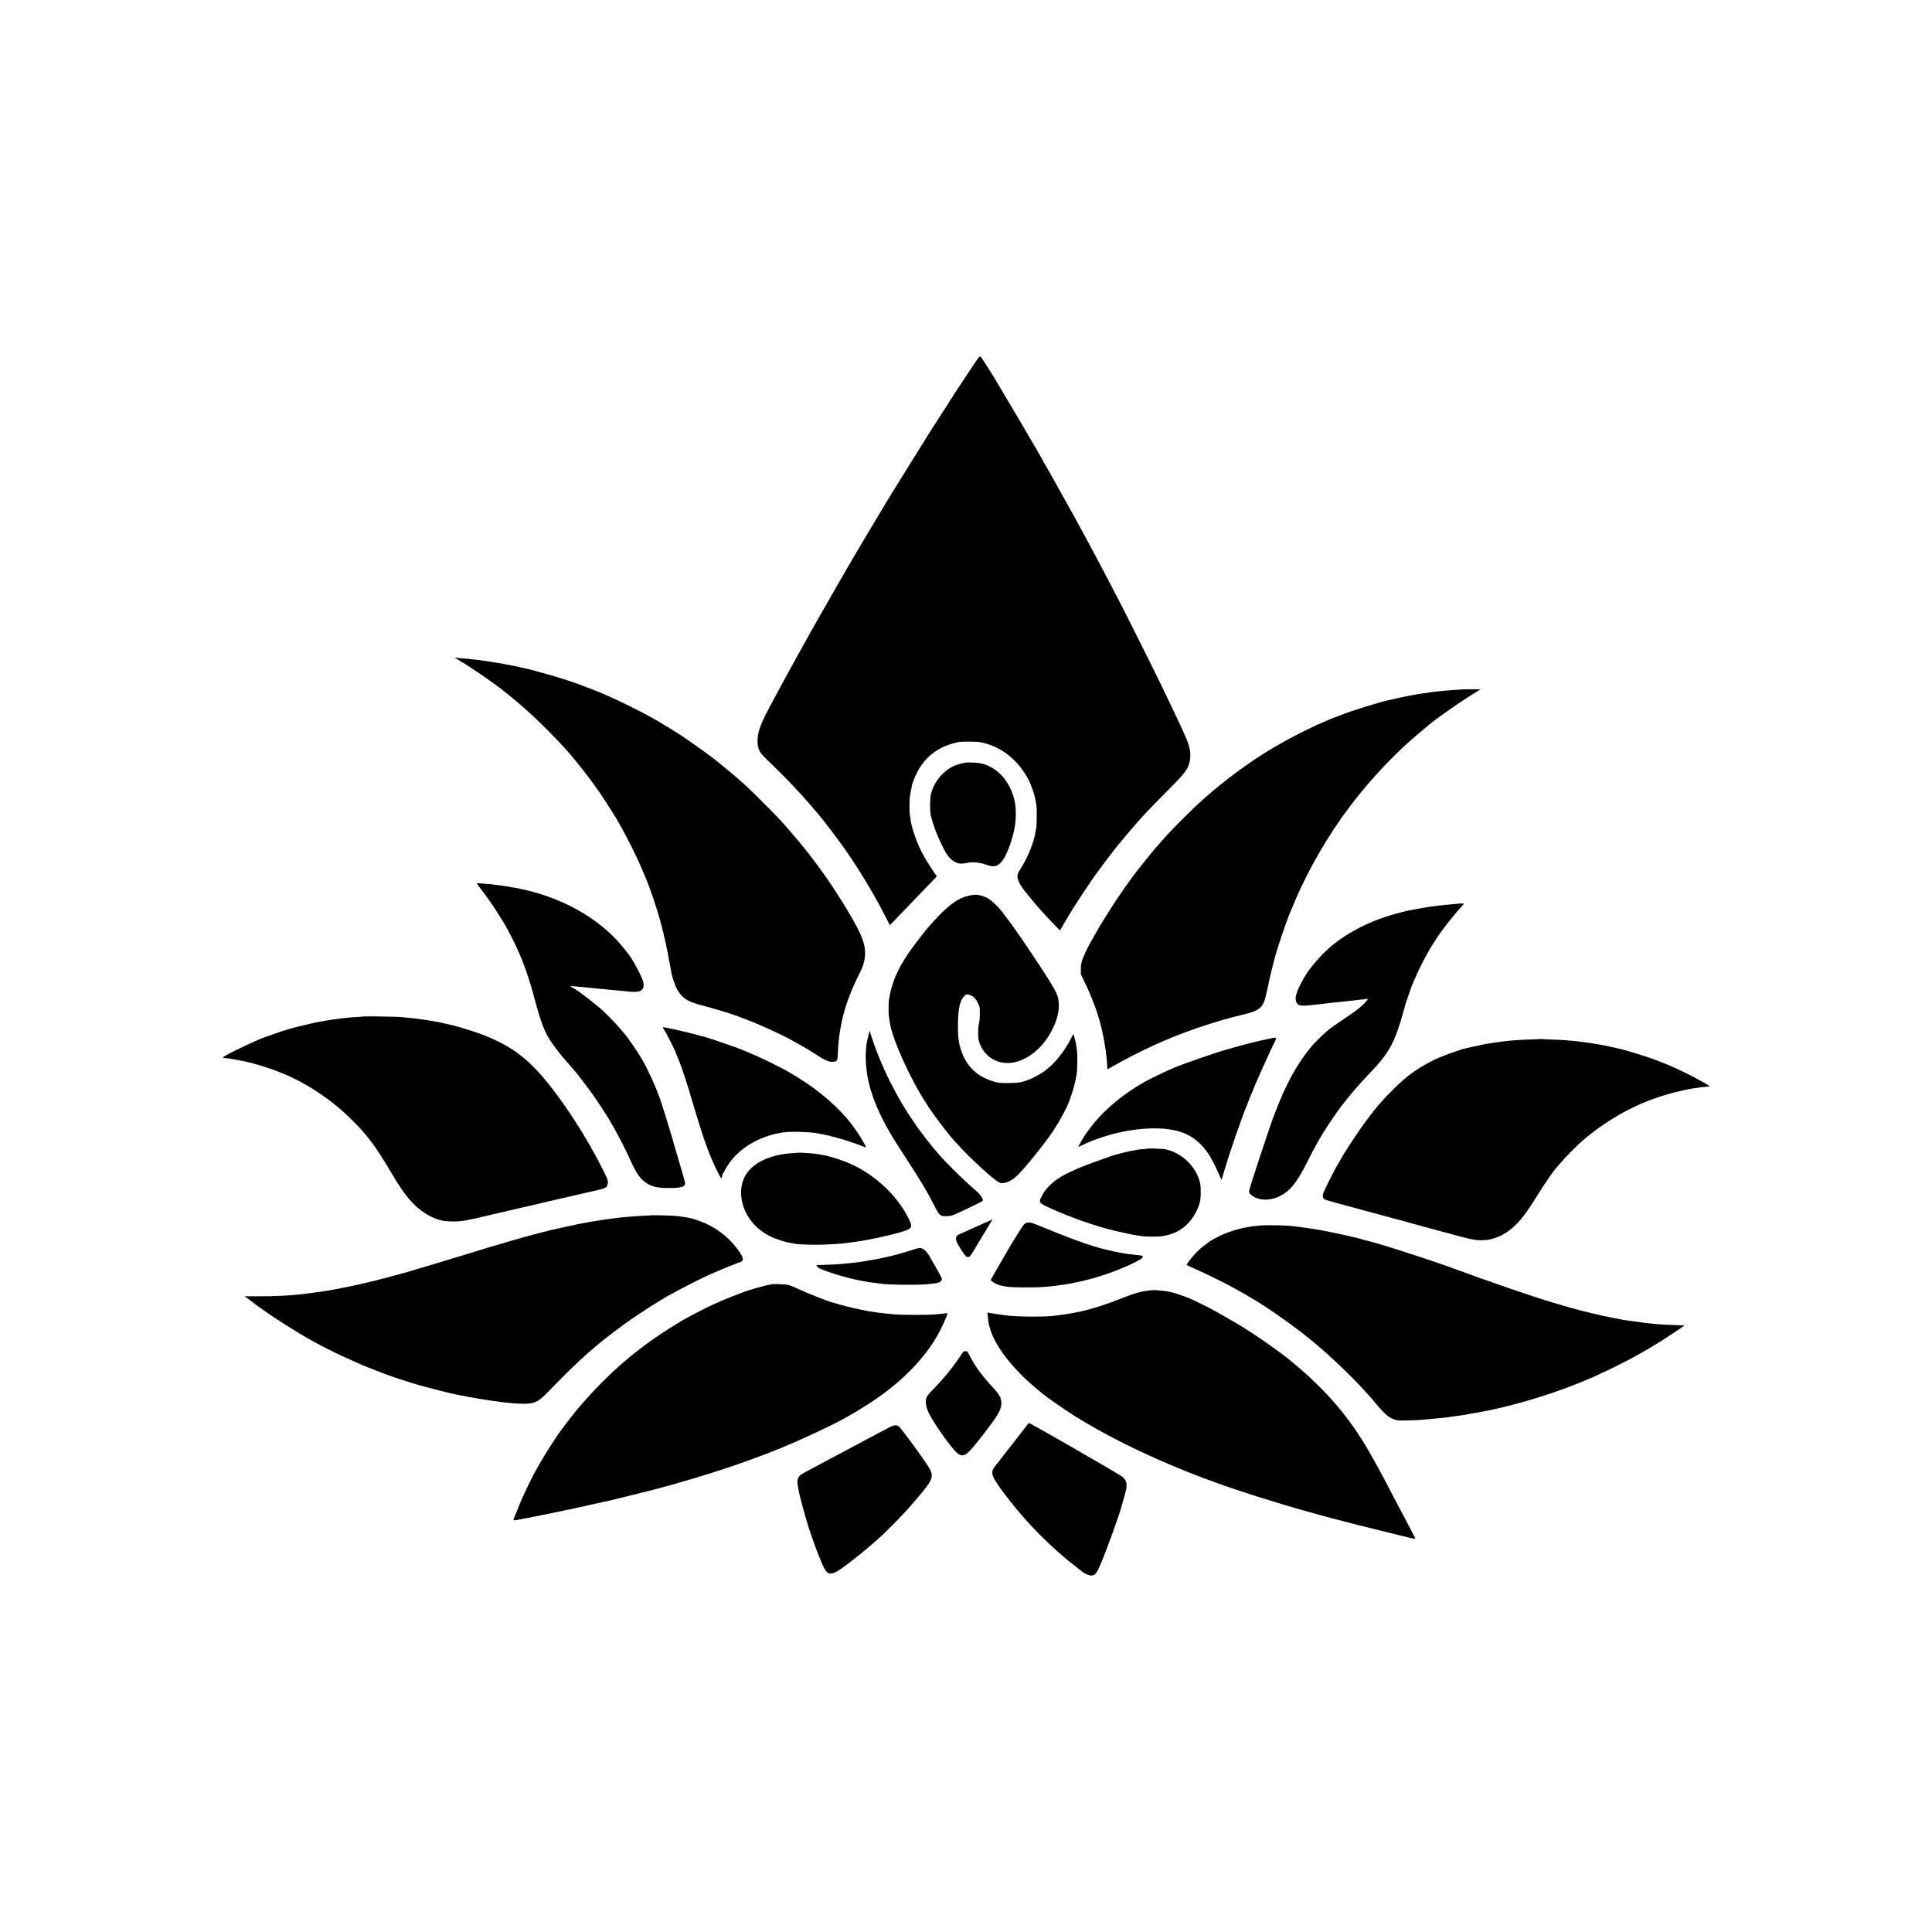 <?xml version="1.0" standalone="no"?>
<!DOCTYPE svg PUBLIC "-//W3C//DTD SVG 20010904//EN"
 "http://www.w3.org/TR/2001/REC-SVG-20010904/DTD/svg10.dtd">
<svg version="1.0" xmlns="http://www.w3.org/2000/svg"
 width="3333pt" height="3333pt" viewBox="0 0 3333 3333"
 preserveAspectRatio="xMidYMid meet">
<g transform="translate(0,3333) scale(0.1,-0.1)"
fill="#000000" stroke="none">
<path d="M16888 27168 c-9 -7 -105 -148 -213 -313 -108 -165 -210 -319 -226
-343 -16 -23 -29 -47 -29 -52 0 -6 -4 -10 -10 -10 -5 0 -10 -4 -10 -10 0 -5
-18 -35 -39 -67 -21 -32 -95 -146 -163 -253 -69 -107 -138 -215 -154 -240 -16
-25 -33 -53 -39 -62 -11 -20 -470 -756 -526 -846 -79 -124 -332 -544 -521
-862 -109 -184 -202 -342 -208 -350 -5 -8 -22 -37 -38 -65 -47 -83 -161 -279
-171 -295 -5 -8 -115 -199 -244 -425 -216 -377 -275 -482 -360 -635 -16 -30
-47 -84 -67 -120 -20 -36 -53 -94 -72 -130 -58 -106 -89 -163 -108 -195 -10
-16 -37 -66 -60 -110 -24 -44 -52 -96 -63 -115 -11 -19 -40 -73 -65 -120 -25
-47 -56 -103 -68 -125 -12 -22 -35 -65 -51 -95 -16 -30 -51 -95 -78 -145 -184
-342 -237 -484 -236 -638 1 -134 29 -193 142 -302 310 -297 580 -578 769 -800
56 -66 112 -131 124 -145 92 -107 356 -453 447 -585 19 -27 36 -52 39 -55 13
-13 156 -230 242 -365 108 -171 253 -419 322 -547 25 -49 66 -125 90 -170 24
-46 58 -112 76 -147 l31 -63 71 73 c38 41 159 166 268 279 108 113 225 234
259 270 34 36 96 100 138 142 l75 77 -85 128 c-99 149 -165 264 -219 383 -47
101 -110 282 -129 365 -7 33 -13 62 -14 65 -1 3 -5 32 -9 65 -4 32 -10 68 -12
80 -6 30 -5 223 2 280 5 44 23 142 39 213 19 84 86 228 149 322 146 219 348
350 641 416 62 14 319 13 393 -1 345 -68 638 -295 820 -636 55 -103 115 -278
129 -379 3 -19 9 -55 14 -80 8 -45 6 -347 -4 -385 -2 -11 -8 -40 -12 -65 -28
-184 -137 -452 -260 -640 -23 -36 -46 -80 -50 -99 -15 -69 30 -166 138 -300
62 -78 198 -242 207 -251 3 -3 41 -45 85 -95 44 -49 130 -141 191 -204 l111
-114 65 114 c36 63 84 143 106 179 23 36 53 85 68 110 37 61 259 397 324 489
136 193 408 552 475 625 6 6 28 33 50 61 55 68 169 202 310 361 60 69 306 323
491 508 219 219 284 298 321 383 50 117 51 248 4 390 -40 119 -147 349 -504
1088 -109 227 -632 1270 -714 1425 -28 52 -84 161 -126 241 -41 80 -93 179
-115 220 -21 41 -63 119 -92 174 -29 55 -67 127 -85 160 -18 33 -81 150 -140
260 -60 110 -117 216 -128 235 -11 19 -38 69 -60 110 -41 75 -344 620 -387
695 -13 22 -37 65 -53 95 -17 30 -48 83 -69 118 -21 34 -38 65 -38 68 0 4 -22
43 -50 89 -27 46 -50 86 -50 90 0 4 -8 19 -19 33 -10 15 -29 45 -41 67 -54 96
-316 541 -459 780 -86 143 -158 265 -161 271 -23 49 -286 464 -295 464 -6 0
-18 -6 -27 -12z"/>
<path d="M7860 21975 c7 -8 17 -15 23 -15 5 0 25 -11 43 -25 18 -14 35 -25 38
-25 16 0 408 -263 566 -379 311 -230 603 -483 900 -781 274 -274 429 -449 641
-721 105 -135 145 -189 262 -354 35 -50 211 -320 254 -390 158 -258 370 -670
482 -935 34 -80 66 -154 71 -165 18 -42 100 -259 100 -266 0 -4 5 -20 12 -36
6 -15 12 -30 13 -33 0 -3 15 -48 32 -100 106 -318 187 -646 257 -1045 14 -77
28 -153 31 -170 14 -74 70 -230 104 -286 88 -146 178 -202 423 -264 173 -44
534 -153 583 -175 11 -5 72 -28 135 -51 237 -86 658 -277 850 -386 19 -11 62
-35 95 -53 96 -52 221 -128 344 -208 126 -81 192 -107 259 -99 67 7 71 16 77
153 2 67 7 141 10 165 2 24 7 67 10 94 3 28 7 62 10 78 3 15 9 55 15 90 48
287 151 588 309 905 70 139 91 194 105 278 39 220 -23 398 -291 844 -238 396
-464 723 -733 1060 -87 109 -85 107 -216 260 -179 210 -227 262 -474 510 -242
243 -293 292 -439 420 -41 36 -79 70 -85 75 -9 9 -209 174 -281 233 -121 99
-444 332 -660 475 -72 48 -350 218 -415 254 -30 17 -93 52 -140 78 -134 75
-481 247 -635 314 -77 34 -149 66 -160 71 -37 18 -359 142 -445 172 -194 67
-359 119 -537 167 -103 29 -201 56 -218 61 -16 5 -41 11 -55 14 -14 2 -63 13
-110 24 -47 12 -155 35 -240 51 -135 27 -196 37 -380 65 -142 22 -296 39 -460
51 -36 3 -71 8 -79 10 -11 5 -12 3 -1 -10z"/>
<path d="M25187 21434 c-1 -1 -51 -5 -112 -8 -60 -4 -123 -8 -140 -10 -16 -2
-61 -7 -100 -11 -38 -3 -81 -8 -95 -10 -14 -2 -45 -6 -70 -10 -48 -6 -116 -16
-140 -20 -8 -2 -37 -6 -64 -9 -27 -4 -52 -9 -55 -10 -3 -2 -28 -7 -56 -10 -48
-7 -219 -43 -410 -87 -200 -47 -612 -176 -812 -255 -61 -24 -114 -44 -117 -44
-4 0 -25 -9 -49 -19 -23 -11 -87 -38 -142 -61 -244 -102 -634 -303 -913 -472
-374 -226 -773 -520 -1126 -832 -233 -205 -549 -521 -741 -741 -39 -44 -72
-82 -75 -85 -20 -18 -230 -274 -300 -365 -47 -60 -88 -114 -93 -120 -4 -5 -26
-35 -48 -65 -22 -30 -47 -64 -55 -75 -59 -79 -212 -302 -293 -429 -92 -143
-241 -384 -241 -391 0 -2 -18 -33 -40 -69 -22 -36 -40 -68 -40 -71 0 -3 -12
-24 -26 -46 -45 -72 -141 -271 -165 -344 -17 -51 -23 -93 -23 -155 l0 -86 76
-159 c112 -234 204 -477 254 -670 9 -33 18 -67 20 -75 33 -128 78 -375 90
-500 2 -25 6 -63 9 -85 2 -22 5 -66 6 -97 l2 -57 41 23 c507 290 985 510 1485
683 270 93 587 187 791 233 208 48 300 89 349 159 48 67 54 90 147 526 2 11
15 65 30 120 14 55 30 118 35 140 44 178 213 681 281 835 6 14 14 34 19 45
200 503 507 1067 833 1533 405 579 895 1114 1411 1541 55 46 111 92 124 104
140 117 544 401 766 536 66 41 122 75 125 78 3 2 -75 3 -173 2 -97 -1 -178 -3
-180 -5z"/>
<path d="M16575 20156 c-101 -28 -142 -46 -208 -90 -148 -100 -259 -253 -303
-421 -22 -84 -25 -300 -5 -385 38 -161 102 -332 202 -534 69 -141 113 -200
187 -250 73 -48 134 -56 247 -30 84 19 208 6 324 -35 113 -40 174 -32 238 28
24 23 73 93 90 131 42 89 90 211 98 250 1 3 9 30 18 60 54 175 73 372 54 549
-26 242 -163 489 -341 616 -128 91 -235 126 -401 130 -101 3 -133 0 -200 -19z"/>
<path d="M8227 18093 c-3 -5 38 -62 90 -128 125 -160 321 -456 420 -635 217
-394 350 -727 473 -1186 130 -486 185 -627 320 -819 52 -75 170 -226 190 -245
6 -6 55 -63 125 -145 28 -32 55 -63 60 -69 29 -30 203 -255 276 -356 103 -142
268 -391 324 -488 6 -9 41 -71 79 -136 89 -155 209 -390 277 -541 109 -245
170 -336 272 -411 93 -69 190 -96 362 -99 173 -4 272 9 303 37 28 27 28 36 -4
144 -14 49 -27 96 -29 104 -2 8 -29 101 -60 205 -31 105 -60 204 -65 220 -46
175 -208 701 -261 850 -78 214 -194 468 -300 655 -66 117 -270 413 -309 450
-3 3 -16 19 -29 35 -53 70 -216 241 -333 351 -123 116 -456 372 -508 392 -8 3
-26 14 -40 25 l-25 19 55 -6 c30 -4 81 -9 113 -11 133 -11 164 -14 197 -19 19
-3 71 -8 115 -11 44 -3 91 -8 105 -10 14 -2 61 -7 105 -10 44 -4 91 -9 105
-10 14 -1 63 -6 110 -10 47 -4 94 -9 105 -11 45 -9 152 -7 185 5 67 22 89 86
63 176 -27 92 -188 390 -252 467 -6 7 -41 51 -78 98 -423 534 -1128 919 -1933
1054 -19 3 -44 8 -56 10 -12 2 -45 7 -74 11 -29 4 -60 8 -69 10 -9 1 -45 6
-81 10 -36 4 -72 8 -80 10 -8 1 -62 6 -120 10 -58 4 -108 9 -112 11 -4 2 -9 1
-11 -3z"/>
<path d="M16800 17893 c-141 -17 -245 -59 -373 -152 -86 -62 -231 -200 -327
-311 -30 -35 -60 -68 -66 -74 -54 -55 -297 -372 -376 -491 -186 -278 -283
-516 -323 -790 -7 -48 -8 -239 -1 -275 5 -26 15 -90 20 -125 39 -269 357 -973
618 -1368 21 -32 38 -61 38 -63 0 -3 5 -10 10 -17 6 -7 52 -70 102 -142 74
-105 274 -364 297 -385 4 -3 44 -48 90 -100 213 -239 617 -611 724 -667 77
-40 205 9 321 122 137 133 477 557 618 770 116 176 229 386 274 509 65 177
100 301 120 426 3 19 8 46 11 60 9 43 11 332 3 385 -4 28 -11 70 -14 95 -6 44
-41 179 -49 187 -2 2 -19 -27 -37 -64 -102 -208 -268 -422 -415 -534 -16 -13
-32 -26 -35 -30 -12 -16 -191 -118 -250 -142 -146 -60 -212 -72 -390 -71 -150
0 -173 3 -254 28 -320 97 -512 310 -586 649 -19 89 -24 151 -24 302 -1 283 31
439 103 515 32 34 41 38 71 33 75 -11 133 -64 176 -158 23 -50 28 -74 28 -145
1 -80 -6 -163 -19 -220 -14 -60 -14 -217 -1 -267 76 -289 349 -448 639 -374
233 60 453 243 596 495 61 106 111 231 127 316 3 14 9 43 14 65 15 66 6 203
-18 268 -19 54 -81 169 -135 251 -12 19 -42 67 -67 107 -51 84 -422 638 -478
715 -20 28 -63 88 -95 134 -32 45 -65 89 -72 98 -8 9 -42 55 -77 102 -84 116
-209 238 -283 277 -78 41 -172 63 -235 56z"/>
<path d="M25207 17744 c-1 -1 -40 -5 -87 -8 -120 -9 -211 -18 -355 -36 -44 -6
-98 -13 -120 -16 -61 -8 -367 -64 -390 -71 -11 -4 -24 -8 -30 -9 -119 -26
-291 -77 -440 -132 -286 -105 -570 -263 -789 -440 -155 -124 -344 -331 -451
-492 -50 -76 -53 -81 -104 -181 -86 -166 -107 -257 -75 -321 32 -63 73 -69
299 -43 72 8 153 17 180 20 62 7 106 12 170 20 28 3 77 8 110 11 33 2 71 6 85
9 14 2 54 7 90 10 36 3 76 8 90 10 14 2 54 7 90 10 36 3 78 8 93 11 l29 5 -20
-28 c-58 -81 -179 -178 -433 -346 -96 -65 -184 -125 -195 -135 -11 -9 -42 -35
-69 -57 -48 -39 -209 -197 -250 -246 -266 -319 -450 -655 -655 -1199 -92 -243
-430 -1269 -432 -1309 -1 -28 5 -40 33 -63 139 -118 375 -110 571 19 138 91
246 239 408 563 130 260 224 426 356 626 73 112 221 323 234 334 3 3 35 43 72
90 109 141 266 319 458 519 226 236 343 423 435 696 26 75 48 142 49 149 2 6
9 31 16 56 7 25 14 50 15 55 2 6 13 43 25 84 12 41 23 81 25 90 2 9 20 63 40
121 20 58 40 117 45 131 36 117 200 470 287 617 24 41 43 75 43 78 0 4 58 95
129 204 95 147 290 395 410 523 31 32 54 62 51 65 -5 6 -38 11 -43 6z"/>
<path d="M6288 15795 c-2 -1 -55 -5 -118 -9 -63 -4 -128 -8 -145 -10 -16 -2
-61 -7 -98 -11 -37 -3 -76 -8 -85 -10 -9 -1 -42 -6 -72 -10 -229 -29 -568
-103 -830 -181 -108 -33 -388 -131 -455 -159 -291 -125 -656 -307 -642 -321 2
-2 25 -6 53 -9 27 -2 60 -7 74 -9 14 -3 68 -12 120 -21 254 -43 581 -142 840
-255 418 -183 813 -453 1141 -780 283 -283 406 -449 699 -944 213 -362 365
-541 569 -670 93 -59 197 -104 283 -122 116 -24 308 -22 432 6 22 5 55 11 71
14 50 9 64 13 225 51 85 20 182 43 215 50 59 14 186 43 215 50 8 2 114 26 235
55 121 28 279 65 350 81 72 17 137 32 145 34 8 2 53 13 100 23 47 11 128 30
180 42 52 12 104 23 115 26 11 2 108 25 215 50 107 25 206 48 220 50 28 5 73
20 107 37 27 12 44 59 39 110 -4 41 -61 160 -204 427 -313 584 -749 1211
-1063 1530 -246 250 -489 408 -841 550 -202 81 -532 180 -753 224 -16 4 -41 9
-55 12 -37 8 -51 10 -225 38 -149 23 -192 29 -335 41 -30 3 -80 8 -110 11 -55
5 -606 14 -612 9z"/>
<path d="M11476 15533 c45 -76 184 -354 184 -368 0 -4 7 -22 15 -41 36 -82 46
-106 88 -224 48 -133 129 -391 247 -790 91 -307 175 -556 247 -729 58 -139
151 -332 176 -365 13 -18 14 -18 21 10 4 16 7 30 7 31 -2 11 93 173 134 228
203 273 568 470 950 513 122 13 390 6 525 -14 119 -18 312 -63 470 -110 101
-31 328 -110 352 -124 18 -10 48 -14 48 -5 0 2 -25 48 -56 102 -60 103 -117
188 -193 288 -212 278 -549 573 -901 790 -52 32 -106 66 -120 74 -134 85 -492
263 -725 360 -55 23 -109 46 -120 51 -79 37 -613 221 -678 234 -12 3 -65 17
-117 31 -163 45 -438 109 -563 130 l-37 6 46 -78z"/>
<path d="M14992 15505 c-34 -129 -42 -168 -49 -240 -44 -482 97 -959 462
-1564 43 -70 81 -130 244 -381 240 -368 351 -555 458 -767 97 -192 109 -204
208 -204 91 0 110 6 310 101 344 164 337 159 329 183 -20 65 -46 95 -209 236
-133 115 -437 417 -530 526 -33 38 -66 77 -74 85 -40 41 -248 309 -322 415
-184 262 -313 476 -467 780 -117 232 -233 512 -312 755 l-38 115 -10 -40z"/>
<path d="M21840 15399 c-156 -33 -398 -94 -550 -139 -58 -17 -112 -33 -120
-34 -123 -29 -781 -256 -915 -316 -22 -10 -74 -33 -115 -50 -78 -34 -317 -151
-383 -188 -513 -292 -889 -648 -1121 -1060 -20 -35 -36 -66 -36 -68 0 -2 27 9
59 25 214 108 552 215 806 255 159 25 165 25 270 33 183 13 332 8 463 -14 289
-48 483 -175 652 -423 22 -32 40 -63 40 -68 0 -5 8 -20 18 -33 10 -13 40 -71
67 -129 26 -58 59 -130 73 -160 l25 -55 13 40 c7 22 29 96 49 165 78 264 313
944 365 1055 5 11 21 52 35 90 15 39 30 79 35 90 5 11 26 61 46 110 20 50 44
108 54 130 10 22 62 139 115 260 54 121 130 286 170 368 85 173 96 161 -115
116z"/>
<path d="M26588 15405 c-1 -1 -91 -5 -198 -8 -222 -7 -410 -23 -595 -52 -16
-3 -46 -7 -65 -10 -75 -10 -200 -35 -310 -60 -63 -14 -124 -28 -136 -31 -78
-15 -351 -112 -469 -165 -27 -12 -52 -23 -55 -24 -3 0 -41 -20 -85 -43 -259
-136 -416 -253 -651 -487 -174 -172 -277 -292 -437 -505 -151 -201 -419 -608
-474 -720 -7 -14 -17 -32 -23 -40 -52 -75 -257 -483 -266 -529 -9 -43 2 -78
29 -92 18 -11 188 -60 251 -74 10 -3 33 -9 51 -15 18 -6 41 -12 51 -15 28 -6
152 -38 294 -78 236 -65 695 -189 713 -193 10 -1 32 -8 50 -13 18 -6 66 -20
107 -31 82 -22 369 -100 385 -104 6 -1 30 -8 55 -15 163 -45 490 -132 511
-136 13 -3 49 -10 79 -16 235 -49 475 17 675 184 140 118 244 250 420 532 100
161 159 251 255 389 19 28 73 99 80 106 3 3 39 46 80 95 82 98 304 324 390
395 29 25 70 59 89 76 20 17 72 57 116 90 441 330 896 548 1407 674 86 21 176
42 200 45 23 4 45 8 48 10 3 2 33 7 65 10 33 4 62 9 65 10 6 3 145 18 178 19
12 0 22 3 22 7 0 4 -35 27 -77 52 -299 171 -597 310 -907 421 -176 64 -507
163 -596 179 -14 3 -63 14 -110 25 -47 11 -101 23 -120 26 -19 3 -71 13 -115
21 -44 8 -132 22 -195 30 -63 9 -128 17 -145 19 -35 5 -133 14 -220 21 -33 3
-134 8 -225 11 -91 3 -170 7 -177 9 -6 2 -13 2 -15 0z"/>
<path d="M19808 13515 c-2 -1 -39 -5 -83 -9 -87 -7 -94 -8 -240 -37 -96 -19
-289 -71 -330 -88 -11 -5 -87 -32 -170 -61 -337 -117 -586 -226 -730 -321
-114 -74 -231 -196 -277 -290 -65 -129 -65 -129 162 -232 334 -151 796 -312
1080 -377 322 -73 362 -81 497 -97 72 -9 274 -9 330 0 180 28 318 94 434 208
113 112 203 278 226 420 10 56 10 222 0 271 -56 294 -325 554 -622 604 -38 6
-271 14 -277 9z"/>
<path d="M13788 13445 c-2 -1 -50 -5 -108 -8 -387 -23 -683 -160 -815 -376
-91 -150 -105 -354 -40 -546 75 -218 237 -401 452 -508 112 -56 275 -109 382
-123 25 -3 48 -8 51 -9 15 -9 211 -19 355 -19 200 0 468 17 605 39 14 2 48 6
75 10 198 25 565 102 784 166 208 61 222 81 152 225 -180 373 -526 715 -928
918 -186 93 -435 174 -623 202 -19 3 -46 7 -60 10 -14 2 -68 7 -120 10 -52 3
-110 7 -127 8 -18 2 -34 2 -35 1z"/>
<path d="M11237 12364 c-1 -1 -67 -5 -147 -8 -80 -4 -158 -9 -175 -11 -16 -2
-64 -6 -105 -9 -84 -7 -133 -13 -235 -26 -38 -5 -90 -12 -115 -15 -56 -8 -72
-10 -190 -30 -52 -9 -108 -18 -125 -21 -16 -2 -64 -11 -105 -19 -41 -9 -84
-17 -95 -19 -86 -17 -379 -82 -460 -102 -55 -14 -109 -28 -120 -30 -11 -2 -78
-20 -150 -39 -71 -20 -139 -38 -150 -40 -11 -3 -105 -30 -210 -60 -104 -31
-197 -58 -206 -60 -28 -6 -300 -88 -549 -166 -91 -28 -185 -57 -210 -64 -25
-7 -151 -46 -280 -85 -237 -72 -592 -178 -620 -185 -8 -2 -55 -14 -105 -28
-181 -51 -503 -134 -555 -143 -14 -3 -33 -7 -42 -10 -9 -3 -25 -6 -35 -8 -10
-2 -36 -9 -58 -14 -35 -10 -291 -62 -370 -76 -16 -3 -41 -8 -55 -11 -89 -16
-212 -36 -250 -41 -25 -3 -72 -9 -105 -14 -33 -5 -82 -12 -110 -15 -27 -3 -63
-8 -80 -10 -191 -24 -479 -39 -762 -38 l-242 1 88 -67 c48 -37 109 -83 136
-102 26 -19 75 -54 109 -77 211 -151 615 -405 821 -517 39 -21 93 -50 120 -65
143 -79 422 -214 635 -306 69 -30 134 -59 145 -64 25 -11 193 -77 300 -118
210 -80 431 -153 670 -222 184 -52 523 -138 615 -155 14 -3 36 -7 50 -10 87
-19 304 -59 415 -76 72 -11 141 -22 155 -24 14 -2 52 -7 85 -11 33 -3 62 -8
65 -9 3 -2 43 -6 89 -10 46 -4 93 -9 105 -11 11 -3 84 -7 161 -10 230 -7 290
19 470 204 564 580 784 776 1325 1176 79 59 496 336 505 336 3 0 33 18 65 40
32 22 62 40 65 40 4 0 19 8 33 19 15 10 52 32 82 48 30 17 105 57 165 90 162
89 573 293 591 293 2 0 34 14 71 31 83 38 409 169 421 169 5 0 16 8 26 18 24
28 11 71 -50 159 -136 199 -325 362 -539 467 -88 43 -243 100 -304 111 -14 3
-37 7 -51 10 -42 9 -151 24 -225 30 -62 6 -392 13 -398 9z"/>
<path d="M17095 12282 c-6 -5 -26 -15 -45 -22 -19 -8 -66 -28 -105 -46 -194
-88 -392 -177 -413 -185 -12 -5 -28 -20 -34 -34 -19 -43 6 -108 90 -235 73
-108 80 -115 111 -115 33 0 36 4 147 190 62 105 119 199 126 210 6 11 41 67
76 125 35 58 66 108 69 113 6 10 -11 9 -22 -1z"/>
<path d="M17663 12202 c-29 -29 -209 -318 -308 -493 -9 -15 -56 -98 -138 -239
-12 -19 -45 -78 -74 -130 l-53 -94 28 -23 c66 -56 179 -88 338 -98 98 -6 410
-6 490 -1 143 11 211 17 234 21 14 2 48 7 75 10 53 6 167 23 200 30 40 8 171
35 190 39 11 2 40 9 65 16 25 7 54 14 65 16 52 10 277 80 383 119 279 102 533
223 550 260 6 13 8 26 4 29 -9 5 -63 13 -151 21 -147 14 -269 36 -493 90 -247
58 -618 192 -1163 419 -145 60 -189 62 -242 8z"/>
<path d="M21745 12188 c-117 -11 -179 -19 -195 -23 -8 -2 -31 -6 -50 -9 -129
-20 -314 -79 -443 -140 -68 -33 -160 -82 -182 -98 -134 -98 -185 -141 -251
-211 -74 -79 -161 -193 -153 -201 2 -2 78 -37 169 -77 159 -70 505 -240 640
-315 126 -69 245 -138 270 -154 14 -10 41 -26 60 -37 188 -103 649 -424 935
-652 421 -334 932 -833 1225 -1195 45 -57 140 -152 180 -181 25 -18 72 -42
105 -54 54 -18 77 -20 240 -15 99 2 194 6 210 8 17 3 68 7 115 11 47 3 99 8
115 10 17 2 62 7 100 10 39 3 99 10 135 15 36 5 88 12 115 16 28 3 57 8 66 9
9 2 40 6 70 10 30 3 70 10 89 15 19 5 53 11 75 14 22 3 54 8 70 11 40 7 134
25 165 31 420 81 955 234 1410 404 243 91 569 229 597 252 7 6 13 8 13 4 0 -6
449 218 560 280 168 93 347 199 475 280 143 91 385 253 385 259 0 1 -30 2 -67
2 -82 1 -333 12 -388 18 -22 2 -67 7 -100 10 -33 3 -76 7 -95 10 -19 2 -57 7
-85 10 -68 9 -98 13 -148 21 -71 10 -80 12 -137 19 -30 4 -58 9 -61 11 -4 2
-24 6 -45 9 -22 3 -50 8 -64 11 -14 3 -36 8 -50 10 -151 27 -519 114 -730 174
-112 31 -515 153 -533 160 -12 5 -85 29 -162 54 -148 47 -521 176 -715 246
-63 23 -123 43 -133 45 -9 2 -21 7 -27 10 -5 3 -80 31 -167 62 -87 30 -174 61
-193 69 -422 159 -1453 491 -1612 519 -15 3 -39 10 -53 15 -14 5 -36 12 -48
14 -12 2 -87 20 -167 40 -151 36 -453 98 -595 121 -75 12 -235 35 -290 41 -33
3 -67 8 -77 9 -80 16 -462 24 -573 13z"/>
<path d="M15780 11780 c-121 -42 -410 -123 -488 -136 -15 -3 -43 -9 -62 -14
-62 -16 -337 -64 -435 -76 -22 -2 -56 -6 -75 -9 -19 -2 -66 -7 -105 -11 -38
-3 -81 -8 -95 -9 -48 -6 -315 -18 -377 -18 -58 1 -62 0 -52 -18 15 -28 44 -44
154 -84 233 -85 499 -155 725 -190 19 -3 46 -7 60 -10 14 -2 52 -7 85 -10 33
-4 67 -8 75 -10 78 -19 598 -27 773 -12 197 17 230 23 261 48 14 11 26 30 26
42 0 13 -37 85 -81 162 -45 77 -95 165 -112 195 -67 123 -127 181 -188 179
-19 0 -59 -9 -89 -19z"/>
<path d="M13319 11176 c-2 -2 -24 -7 -49 -11 -78 -11 -378 -97 -460 -132 -8
-3 -17 -7 -20 -8 -6 -2 -12 -4 -145 -55 -93 -36 -182 -73 -345 -146 -112 -50
-438 -219 -538 -279 -551 -330 -951 -638 -1366 -1051 -168 -167 -424 -453
-511 -570 -17 -21 -33 -41 -36 -44 -3 -3 -39 -50 -80 -105 -41 -55 -76 -102
-79 -105 -19 -18 -199 -290 -285 -430 -57 -92 -170 -291 -203 -355 -75 -149
-124 -249 -151 -310 -18 -38 -38 -83 -46 -100 -24 -54 -43 -98 -84 -205 -23
-58 -46 -113 -51 -122 -20 -36 -13 -51 23 -45 64 11 299 57 445 87 53 12 164
34 246 50 82 17 199 41 260 54 61 14 197 44 301 67 105 23 219 48 255 56 89
20 101 22 130 28 19 4 649 160 720 179 8 2 44 11 80 21 326 83 934 266 1295
389 255 86 675 242 762 282 17 8 34 14 37 14 3 0 25 9 49 19 23 11 82 36 130
56 241 98 753 339 942 443 285 158 520 307 730 465 409 308 728 662 927 1032
53 100 124 255 139 308 7 24 5 27 -14 22 -23 -4 -75 -10 -207 -22 -104 -9
-544 -9 -665 0 -149 12 -355 36 -445 53 -14 3 -47 9 -75 14 -106 18 -335 71
-435 101 -58 17 -112 32 -120 34 -88 20 -455 165 -630 248 -125 60 -164 69
-301 73 -69 2 -127 2 -130 0z"/>
<path d="M19790 11063 c-132 -18 -231 -48 -480 -146 -379 -150 -690 -233
-1015 -272 -27 -3 -61 -8 -75 -10 -153 -25 -642 -25 -855 1 -60 7 -234 34
-282 43 -45 9 -54 6 -48 -12 2 -7 6 -41 9 -77 7 -72 8 -79 30 -162 86 -319
400 -723 846 -1087 36 -29 74 -60 85 -69 54 -44 260 -190 363 -258 65 -43 136
-90 160 -105 24 -16 45 -29 46 -29 2 0 33 -18 67 -40 56 -34 118 -71 269 -157
403 -229 945 -489 1435 -687 50 -20 99 -41 110 -46 11 -5 72 -29 135 -53 108
-42 179 -69 403 -151 343 -127 1069 -356 1522 -481 94 -26 199 -55 235 -66 36
-10 135 -37 220 -60 150 -39 170 -44 208 -53 9 -2 62 -16 117 -31 55 -14 108
-28 118 -31 41 -10 58 -14 75 -18 9 -2 157 -39 327 -81 171 -42 318 -79 328
-81 10 -2 27 -6 37 -9 10 -3 29 -8 42 -10 13 -3 61 -14 107 -25 46 -12 85 -19
87 -17 4 3 -15 40 -113 227 -31 58 -80 152 -111 210 -30 58 -69 132 -87 165
-18 33 -63 119 -100 190 -338 650 -512 946 -733 1245 -278 376 -614 718 -1046
1067 -139 112 -475 351 -651 462 -39 25 -99 63 -135 86 -36 23 -92 57 -125 76
-33 19 -68 39 -77 44 -64 38 -140 82 -178 103 -25 14 -65 36 -90 50 -117 66
-376 193 -470 232 -102 41 -264 94 -325 104 -16 3 -41 8 -55 11 -23 4 -114 13
-200 19 -19 1 -78 -4 -130 -11z"/>
<path d="M16579 9953 c-128 -197 -318 -429 -505 -617 -40 -39 -79 -89 -88
-110 -30 -72 -15 -170 45 -288 90 -177 362 -563 470 -665 78 -73 137 -67 223
21 110 114 394 482 479 621 106 173 97 292 -31 431 -141 152 -218 245 -305
365 -36 50 -123 196 -150 252 -25 53 -30 57 -61 57 -31 0 -38 -6 -77 -67z"/>
<path d="M17705 8728 c-22 -29 -45 -60 -52 -68 -14 -17 -126 -162 -160 -206
-12 -16 -31 -40 -42 -54 -11 -14 -66 -83 -121 -155 -131 -169 -120 -154 -161
-206 -94 -116 -72 -176 197 -529 347 -457 786 -898 1224 -1231 47 -35 87 -67
90 -70 15 -19 110 -59 138 -59 70 0 95 27 155 163 114 262 347 906 381 1052 1
6 10 37 20 70 10 33 20 67 22 75 2 8 12 48 23 89 35 129 16 203 -68 262 -36
26 -477 285 -581 342 -30 16 -60 34 -66 38 -27 21 -939 539 -949 539 -6 0 -29
-24 -50 -52z"/>
<path d="M15330 8699 c-41 -22 -136 -72 -210 -111 -74 -39 -157 -83 -185 -98
-50 -28 -258 -139 -435 -232 -52 -28 -128 -68 -167 -89 -40 -22 -108 -58 -150
-80 -43 -23 -109 -58 -148 -79 -38 -21 -101 -54 -140 -75 -80 -42 -102 -60
-120 -95 -27 -52 -26 -78 9 -255 18 -91 101 -395 158 -580 34 -111 150 -438
178 -500 9 -22 29 -70 44 -106 85 -217 132 -251 261 -187 116 58 583 433 814
652 190 182 405 407 526 551 37 44 88 104 114 134 82 96 153 195 173 239 41
92 28 148 -63 281 -35 52 -71 103 -79 115 -103 151 -367 504 -398 533 -39 36
-92 31 -182 -18z"/>
</g>
</svg>
